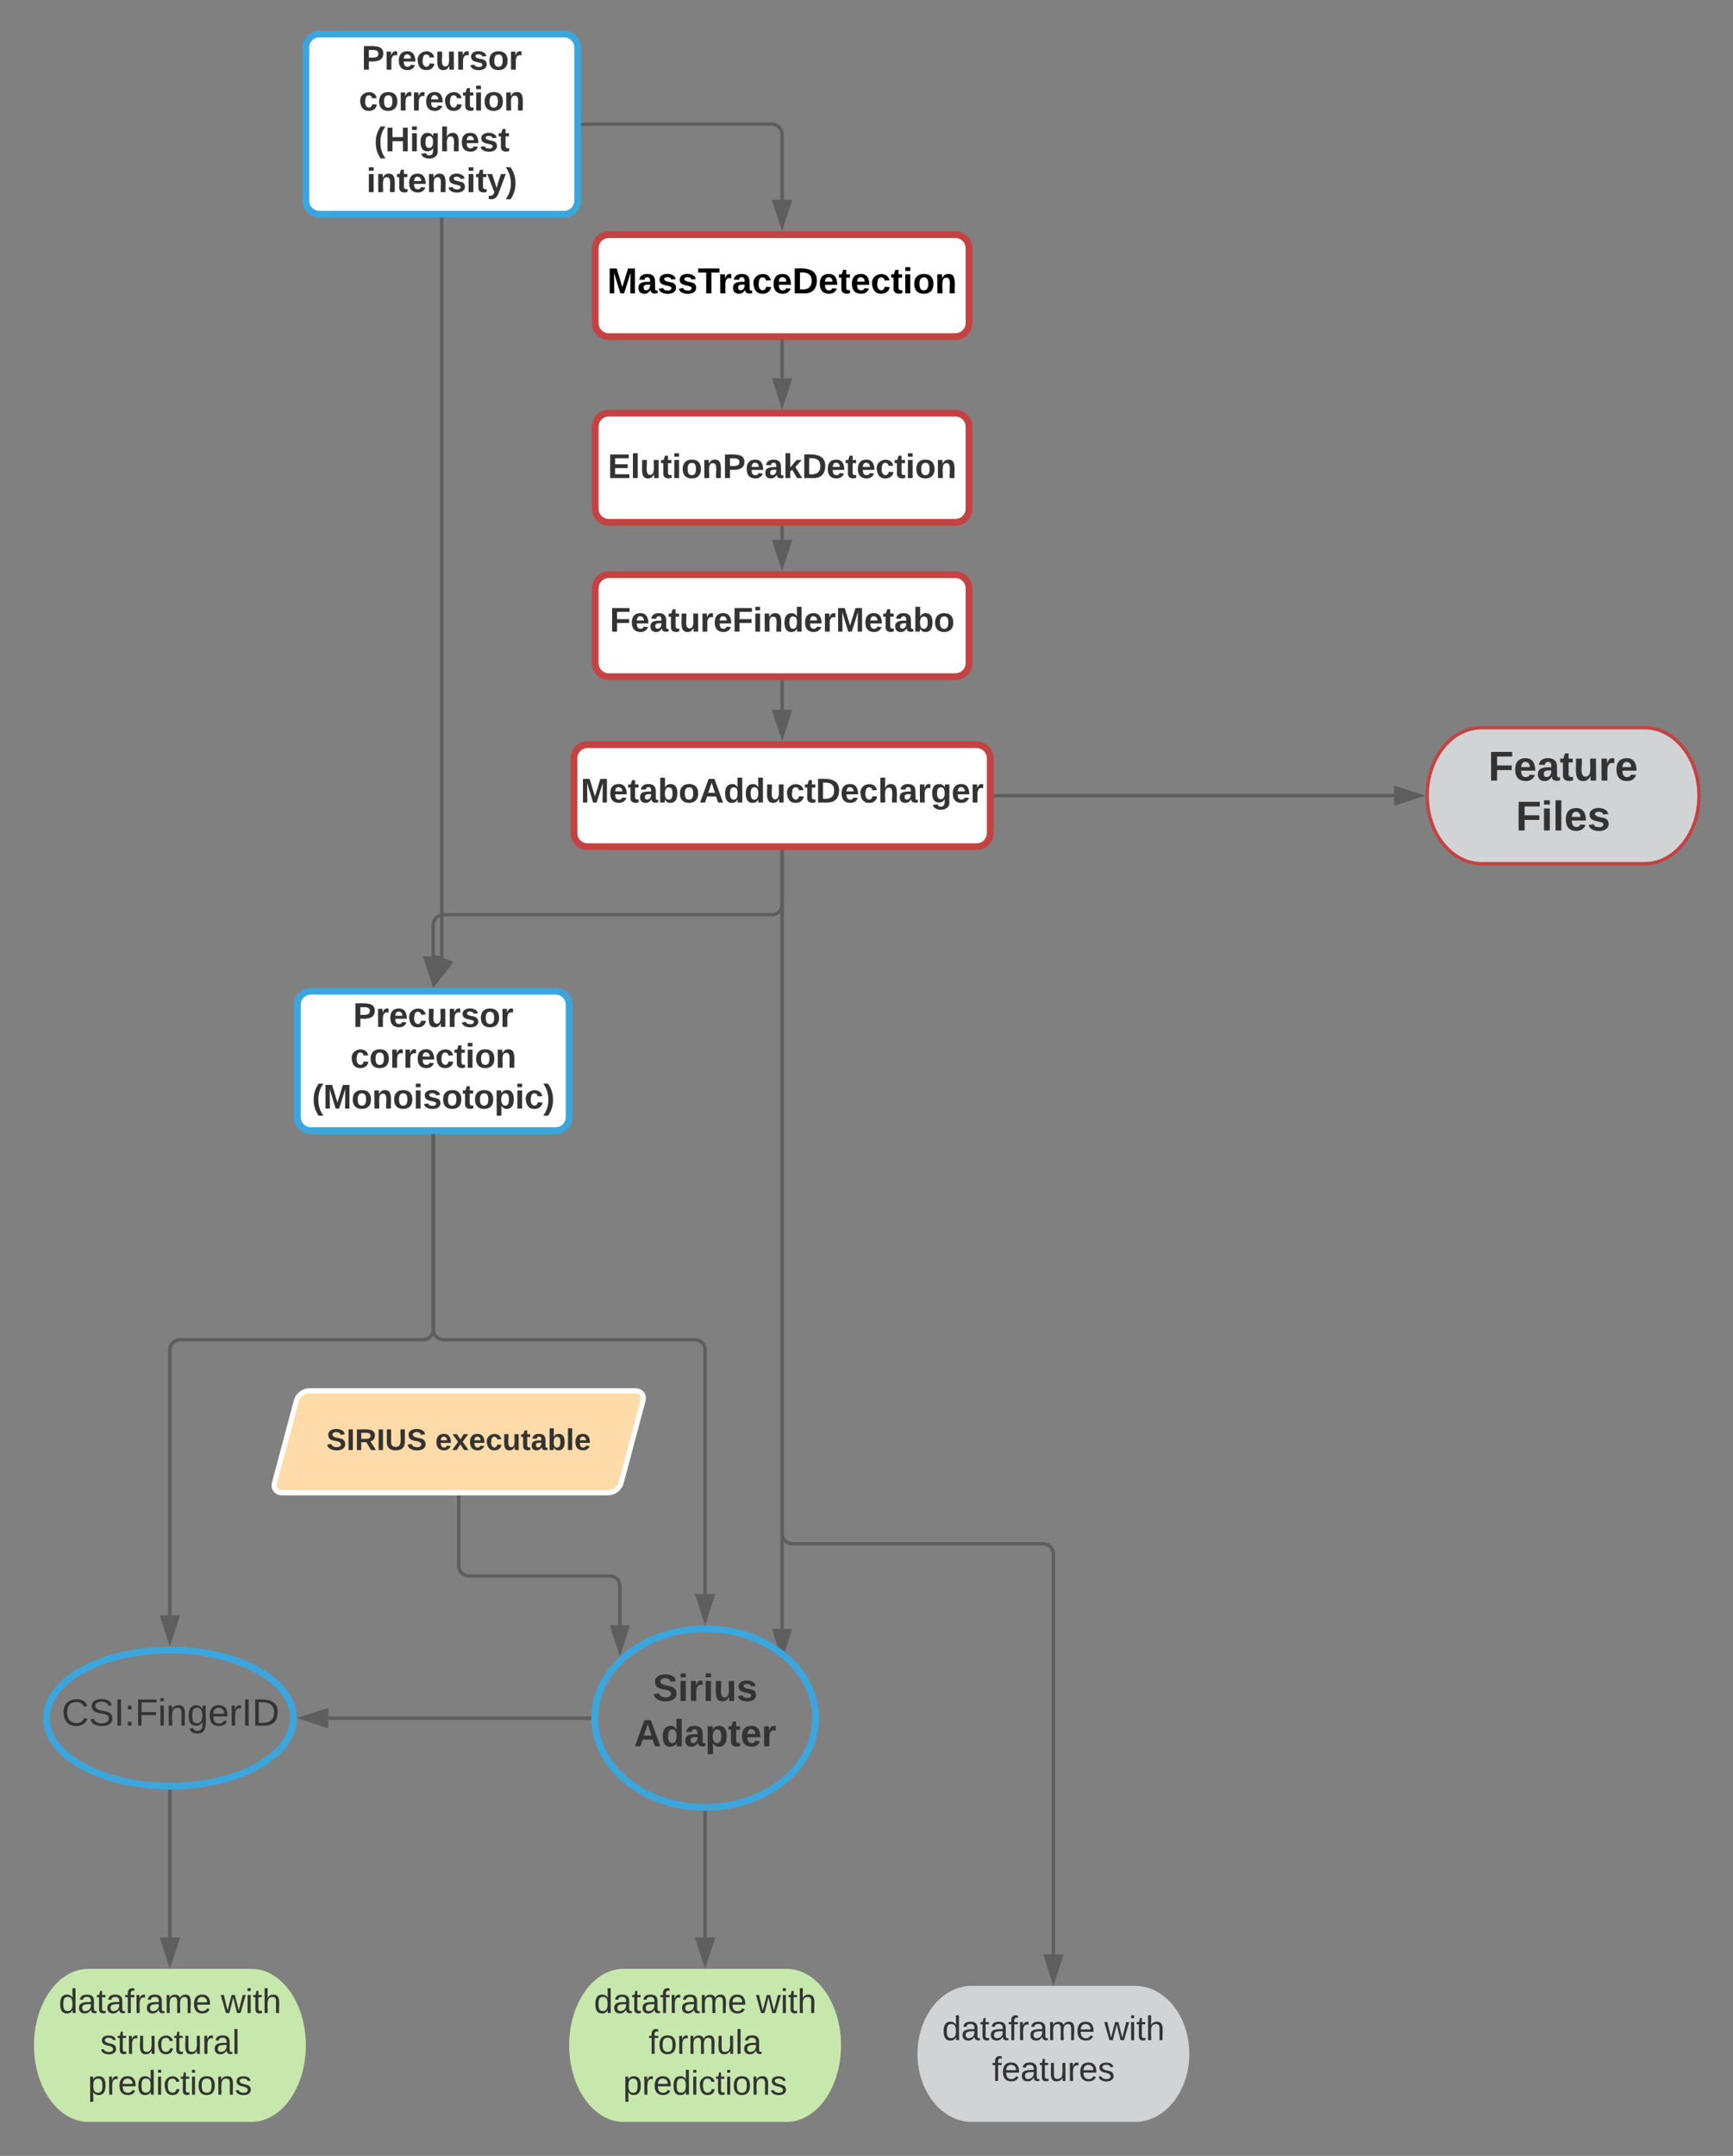 <svg xmlns="http://www.w3.org/2000/svg" xmlns:xlink="http://www.w3.org/1999/xlink" xmlns:lucid="lucid" width="1020" height="1268"><rect width="100%" height="100%" fill="#808080" stroke="none"/><g transform="translate(-660 1188)" lucid:page-tab-id="0_0"><path d="M1010.33-1042c0-4.42 3.58-8 8-8h204c4.4 0 8 3.58 8 8v44c0 4.42-3.6 8-8 8h-204c-4.42 0-8-3.58-8-8z" stroke="#c54242" stroke-width="4" fill="#fff"/><use xlink:href="#a" transform="matrix(1,0,0,1,1015.325,-1045) translate(2.096 29.567)"/><path d="M1007-177.5H853.2" stroke="#5e5e5e" stroke-width="2" fill="none"/><path d="M1008-177.52l.02 1.02h-1.05v-2h1.07z" stroke="#5e5e5e" stroke-width=".05" fill="#5e5e5e"/><path d="M837.92-177.5l14.27-4.64v9.28z" stroke="#5e5e5e" stroke-width="2" fill="#5e5e5e"/><path d="M1123-30c17.67 0 32 20.15 32 45s-14.33 45-32 45h-96c-17.67 0-32-20.15-32-45s14.33-45 32-45z" stroke="#000" stroke-opacity="0" stroke-width="2" fill="#c7e8ac"/><use xlink:href="#b" transform="matrix(1,0,0,1,1000,-25) translate(9.561 21)"/><use xlink:href="#c" transform="matrix(1,0,0,1,1000,-25) translate(105.005 21)"/><use xlink:href="#d" transform="matrix(1,0,0,1,1000,-25) translate(41.75 45)"/><use xlink:href="#e" transform="matrix(1,0,0,1,1000,-25) translate(26.755 69)"/><path d="M1328-20c17.67 0 32 17.9 32 40s-14.33 40-32 40h-96c-17.67 0-32-17.9-32-40s14.33-40 32-40z" stroke="#000" stroke-opacity="0" stroke-width="2" fill="#d2d3d5"/><use xlink:href="#b" transform="matrix(1,0,0,1,1205,-15) translate(9.561 26.938)"/><use xlink:href="#c" transform="matrix(1,0,0,1,1205,-15) translate(105.005 26.938)"/><use xlink:href="#f" transform="matrix(1,0,0,1,1205,-15) translate(38.922 50.938)"/><path d="M1075-122v73.5" stroke="#5e5e5e" stroke-width="2" fill="none"/><path d="M1074.98-123l1.02-.02v1.05h-2v-1.07z" stroke="#5e5e5e" stroke-width=".05" fill="#5e5e5e"/><path d="M1075-33.24l-4.64-14.26h9.28z" stroke="#5e5e5e" stroke-width="2" fill="#5e5e5e"/><path d="M930-307.5v40.43c0 3.32 2.7 6 6 6h82.87c3.3 0 6 2.7 6 6v22.94" stroke="#5e5e5e" stroke-width="2" fill="none"/><path d="M931-307.47h-2v-1.03h2z" stroke="#5e5e5e" stroke-width=".05" fill="#5e5e5e"/><path d="M1024.87-216.87l-4.64-14.26h9.27z" stroke="#5e5e5e" stroke-width="2" fill="#5e5e5e"/><path d="M808-30c17.67 0 32 20.15 32 45s-14.33 45-32 45h-96c-17.67 0-32-20.15-32-45s14.33-45 32-45z" stroke="#000" stroke-opacity="0" stroke-width="2" fill="#c7e8ac"/><use xlink:href="#b" transform="matrix(1,0,0,1,685,-25) translate(9.561 21)"/><use xlink:href="#c" transform="matrix(1,0,0,1,685,-25) translate(105.005 21)"/><use xlink:href="#g" transform="matrix(1,0,0,1,685,-25) translate(33.972 45)"/><use xlink:href="#e" transform="matrix(1,0,0,1,685,-25) translate(26.755 69)"/><path d="M760-134.5v86" stroke="#5e5e5e" stroke-width="2" fill="none"/><path d="M760-135.5l1-.03v1.06h-2v-1.06z" stroke="#5e5e5e" stroke-width=".05" fill="#5e5e5e"/><path d="M760-33.24l-4.64-14.26h9.28z" stroke="#5e5e5e" stroke-width="2" fill="#5e5e5e"/><path d="M834.45-364.2c.86-3.2 4.24-5.8 7.55-5.8h192c3.3 0 5.3 2.6 4.45 5.8l-12.9 48.4c-.86 3.2-4.24 5.8-7.55 5.8H826c-3.3 0-5.3-2.6-4.45-5.8z" stroke="#fff" stroke-width="3" fill="#ffdba9"/><use xlink:href="#h" transform="matrix(1,0,0,1,825,-365) translate(27.104 29.847)"/><use xlink:href="#i" transform="matrix(1,0,0,1,825,-365) translate(91.203 29.847)"/><path d="M1120.33-687v401c0 3.3 2.68 6 6 6H1274c3.3 0 6 2.7 6 6v235.5" stroke="#5e5e5e" stroke-width="2" fill="none"/><path d="M1121.33-686.97h-2V-688h2z" stroke="#5e5e5e" stroke-width=".05" fill="#5e5e5e"/><path d="M1280-23.24l-4.64-14.26h9.28z" stroke="#5e5e5e" stroke-width="2" fill="#5e5e5e"/><path d="M1120.33-987v21.5" stroke="#5e5e5e" stroke-width="2" fill="none"/><path d="M1121.33-986.97h-2V-988h2z" stroke="#5e5e5e" stroke-width=".05" fill="#5e5e5e"/><path d="M1120.33-950.24l-4.64-14.26h9.26z" stroke="#5e5e5e" stroke-width="2" fill="#5e5e5e"/><path d="M1120.33-877.8v7.3" stroke="#5e5e5e" stroke-width="2" fill="none"/><path d="M1121.33-877.76h-2v-1.03h2z" stroke="#5e5e5e" stroke-width=".05" fill="#5e5e5e"/><path d="M1120.33-855.24l-4.64-14.26h9.26z" stroke="#5e5e5e" stroke-width="2" fill="#5e5e5e"/><path d="M840-1160c0-4.42 3.58-8 8-8h144c4.42 0 8 3.58 8 8v90c0 4.42-3.58 8-8 8H848c-4.42 0-8-3.58-8-8z" stroke="#3aa6dd" stroke-width="4" fill="#fff"/><use xlink:href="#j" transform="matrix(1,0,0,1,845,-1163) translate(27.833 16)"/><use xlink:href="#k" transform="matrix(1,0,0,1,845,-1163) translate(26.222 40)"/><use xlink:href="#l" transform="matrix(1,0,0,1,845,-1163) translate(35.139 64)"/><use xlink:href="#m" transform="matrix(1,0,0,1,845,-1163) translate(30.694 88)"/><path d="M1010.33-937c0-4.42 3.58-8 8-8h204c4.4 0 8 3.58 8 8v48.2c0 4.43-3.6 8-8 8h-204c-4.42 0-8-3.57-8-8z" stroke="#c54242" stroke-width="4" fill="#fff"/><use xlink:href="#n" transform="matrix(1,0,0,1,1015.325,-940) translate(2.472 33.187)"/><path d="M1010.33-842c0-4.42 3.58-8 8-8h204c4.4 0 8 3.58 8 8v44c0 4.42-3.6 8-8 8h-204c-4.42 0-8-3.58-8-8z" stroke="#c54242" stroke-width="4" fill="#fff"/><use xlink:href="#o" transform="matrix(1,0,0,1,1015.325,-845) translate(3.611 28.5)"/><path d="M1003-1115h111.33c3.3 0 6 2.7 6 6v38.5" stroke="#5e5e5e" stroke-width="2" fill="none"/><path d="M1003.03-1114H1002v-2h1.03z" stroke="#5e5e5e" stroke-width=".05" fill="#5e5e5e"/><path d="M1120.33-1055.24l-4.64-14.26h9.26z" stroke="#5e5e5e" stroke-width="2" fill="#5e5e5e"/><path d="M1120.33-787v16.5" stroke="#5e5e5e" stroke-width="2" fill="none"/><path d="M1121.33-786.97h-2V-788h2z" stroke="#5e5e5e" stroke-width=".05" fill="#5e5e5e"/><path d="M1120.33-755.24l-4.64-14.26h9.26z" stroke="#5e5e5e" stroke-width="2" fill="#5e5e5e"/><path d="M1120.33-687v457" stroke="#5e5e5e" stroke-width="2" fill="none"/><path d="M1121.33-686.97h-2V-688h2z" stroke="#5e5e5e" stroke-width=".05" fill="#5e5e5e"/><path d="M1120.33-214.74L1115.7-229h9.26z" stroke="#5e5e5e" stroke-width="2" fill="#5e5e5e"/><path d="M835-597c0-4.42 3.58-8 8-8h144c4.42 0 8 3.58 8 8v66c0 4.42-3.58 8-8 8H843c-4.42 0-8-3.58-8-8z" stroke="#3aa6dd" stroke-width="4" fill="#fff"/><use xlink:href="#j" transform="matrix(1,0,0,1,840,-600) translate(27.833 16)"/><use xlink:href="#k" transform="matrix(1,0,0,1,840,-600) translate(26.222 40)"/><use xlink:href="#p" transform="matrix(1,0,0,1,840,-600) translate(3.611 64)"/><path d="M832.7-177.5c0 22.1-32.56 40-72.7 40s-72.7-17.9-72.7-40 32.56-40 72.7-40 72.7 17.9 72.7 40z" stroke="#3aa6dd" stroke-width="4" fill-opacity="0"/><use xlink:href="#q" transform="matrix(1,0,0,1,699.312,-205.5) translate(-3.043 32.444)"/><path d="M1140-177.5c0 29-29.1 52.5-65 52.5s-65-23.5-65-52.5 29.1-52.5 65-52.5 65 23.5 65 52.5z" stroke="#3aa6dd" stroke-width="4" fill-opacity="0"/><use xlink:href="#r" transform="matrix(1,0,0,1,1022,-218) translate(22.167 30.434)"/><use xlink:href="#s" transform="matrix(1,0,0,1,1022,-218) translate(11.148 57.101)"/><path d="M915-520v114c0 3.3 2.7 6 6 6h148c3.3 0 6 2.7 6 6v143.5" stroke="#5e5e5e" stroke-width="2" fill="none"/><path d="M916-519.97h-2V-521h2z" stroke="#5e5e5e" stroke-width=".05" fill="#5e5e5e"/><path d="M1075-235.24l-4.64-14.26h9.28z" stroke="#5e5e5e" stroke-width="2" fill="#5e5e5e"/><path d="M915-520v114c0 3.3-2.7 6-6 6H766c-3.3 0-6 2.7-6 6v156" stroke="#5e5e5e" stroke-width="2" fill="none"/><path d="M916-519.97h-2V-521h2z" stroke="#5e5e5e" stroke-width=".05" fill="#5e5e5e"/><path d="M760-222.74L755.36-237h9.28z" stroke="#5e5e5e" stroke-width="2" fill="#5e5e5e"/><path d="M1120.33-687v31c0 3.3-2.7 6-6 6H921c-3.3 0-6 2.7-6 6v18.5" stroke="#5e5e5e" stroke-width="2" fill="none"/><path d="M1121.33-686.97h-2V-688h2z" stroke="#5e5e5e" stroke-width=".05" fill="#5e5e5e"/><path d="M915-610.24l-4.64-14.26h9.28z" stroke="#5e5e5e" stroke-width="2" fill="#5e5e5e"/><path d="M920-1059v438.5" stroke="#5e5e5e" stroke-width="2" fill="none"/><path d="M921-1058.97h-2v-1.03h2z" stroke="#5e5e5e" stroke-width=".05" fill="#5e5e5e"/><path d="M916.12-610.03l.6-15 8.7 3.23z" stroke="#5e5e5e" stroke-width="2" fill="#5e5e5e"/><path d="M997.83-742c0-4.42 3.58-8 8-8h229c4.4 0 8 3.58 8 8v44c0 4.42-3.6 8-8 8h-229c-4.42 0-8-3.58-8-8z" stroke="#c54242" stroke-width="4" fill="#fff"/><g><use xlink:href="#t" transform="matrix(1,0,0,1,1002.825,-745) translate(-1.056 29)"/></g><path d="M1628-760c17.67 0 32 17.9 32 40s-14.33 40-32 40h-96c-17.67 0-32-17.9-32-40s14.33-40 32-40z" stroke="#c54242" stroke-width="2" fill="#d2d3d5"/><g><use xlink:href="#u" transform="matrix(1,0,0,1,1505,-755) translate(30.971 26.118)"/><use xlink:href="#v" transform="matrix(1,0,0,1,1505,-755) translate(47.199 55.451)"/></g><path d="M1245.83-720h234.67" stroke="#5e5e5e" stroke-width="2" fill="none"/><path d="M1245.85-719h-1.02v-2h1.02z" stroke="#5e5e5e" stroke-width=".05" fill="#5e5e5e"/><path d="M1495.76-720l-14.26 4.64v-9.28z" stroke="#5e5e5e" stroke-width="2" fill="#5e5e5e"/><defs><path d="M230 0l2-204L168 0h-37L68-204 70 0H24v-248h70l56 185 57-185h69V0h-46" id="w"/><path d="M133-34C117-15 103 5 69 4 32 3 11-16 11-54c-1-60 55-63 116-61 1-26-3-47-28-47-18 1-26 9-28 27l-52-2c7-38 36-58 82-57s74 22 75 68l1 82c-1 14 12 18 25 15v27c-30 8-71 5-69-32zm-48 3c29 0 43-24 42-57-32 0-66-3-65 30 0 17 8 27 23 27" id="x"/><path d="M137-138c1-29-70-34-71-4 15 46 118 7 119 86 1 83-164 76-172 9l43-7c4 19 20 25 44 25 33 8 57-30 24-41C81-84 22-81 20-136c-2-80 154-74 161-7" id="y"/><path d="M136-208V0H84v-208H4v-40h212v40h-80" id="z"/><path d="M135-150c-39-12-60 13-60 57V0H25l-1-190h47c2 13-1 29 3 40 6-28 27-53 61-41v41" id="A"/><path d="M190-63c-7 42-38 67-86 67-59 0-84-38-90-98-12-110 154-137 174-36l-49 2c-2-19-15-32-35-32-30 0-35 28-38 64-6 74 65 87 74 30" id="B"/><path d="M185-48c-13 30-37 53-82 52C43 2 14-33 14-96s30-98 90-98c62 0 83 45 84 108H66c0 31 8 55 39 56 18 0 30-7 34-22zm-45-69c5-46-57-63-70-21-2 6-4 13-4 21h74" id="C"/><path d="M24-248c120-7 223 5 221 122C244-46 201 0 124 0H24v-248zM76-40c74 7 117-18 117-86 0-67-45-88-117-82v168" id="D"/><path d="M115-3C79 11 28 4 28-45v-112H4v-33h27l15-45h31v45h36v33H77v99c-1 23 16 31 38 25v30" id="E"/><path d="M25-224v-37h50v37H25zM25 0v-190h50V0H25" id="F"/><path d="M110-194c64 0 96 36 96 99 0 64-35 99-97 99-61 0-95-36-95-99 0-62 34-99 96-99zm-1 164c35 0 45-28 45-65 0-40-10-65-43-65-34 0-45 26-45 65 0 36 10 65 43 65" id="G"/><path d="M135-194c87-1 58 113 63 194h-50c-7-57 23-157-34-157-59 0-34 97-39 157H25l-1-190h47c2 12-1 28 3 38 12-26 28-41 61-42" id="H"/><g id="a"><use transform="matrix(0.059,0,0,0.059,0,0)" xlink:href="#w"/><use transform="matrix(0.059,0,0,0.059,17.719,0)" xlink:href="#x"/><use transform="matrix(0.059,0,0,0.059,29.57,0)" xlink:href="#y"/><use transform="matrix(0.059,0,0,0.059,41.422,0)" xlink:href="#y"/><use transform="matrix(0.059,0,0,0.059,53.274,0)" xlink:href="#z"/><use transform="matrix(0.059,0,0,0.059,65.067,0)" xlink:href="#A"/><use transform="matrix(0.059,0,0,0.059,73.363,0)" xlink:href="#x"/><use transform="matrix(0.059,0,0,0.059,85.215,0)" xlink:href="#B"/><use transform="matrix(0.059,0,0,0.059,97.067,0)" xlink:href="#C"/><use transform="matrix(0.059,0,0,0.059,108.919,0)" xlink:href="#D"/><use transform="matrix(0.059,0,0,0.059,124.267,0)" xlink:href="#C"/><use transform="matrix(0.059,0,0,0.059,136.119,0)" xlink:href="#E"/><use transform="matrix(0.059,0,0,0.059,143.17,0)" xlink:href="#C"/><use transform="matrix(0.059,0,0,0.059,155.022,0)" xlink:href="#B"/><use transform="matrix(0.059,0,0,0.059,166.874,0)" xlink:href="#E"/><use transform="matrix(0.059,0,0,0.059,173.926,0)" xlink:href="#F"/><use transform="matrix(0.059,0,0,0.059,179.852,0)" xlink:href="#G"/><use transform="matrix(0.059,0,0,0.059,192.83,0)" xlink:href="#H"/></g><path fill="#333" d="M85-194c31 0 48 13 60 33l-1-100h32l1 261h-30c-2-10 0-23-3-31C134-8 116 4 85 4 32 4 16-35 15-94c0-66 23-100 70-100zm9 24c-40 0-46 34-46 75 0 40 6 74 45 74 42 0 51-32 51-76 0-42-9-74-50-73" id="I"/><path fill="#333" d="M141-36C126-15 110 5 73 4 37 3 15-17 15-53c-1-64 63-63 125-63 3-35-9-54-41-54-24 1-41 7-42 31l-33-3c5-37 33-52 76-52 45 0 72 20 72 64v82c-1 20 7 32 28 27v20c-31 9-61-2-59-35zM48-53c0 20 12 33 32 33 41-3 63-29 60-74-43 2-92-5-92 41" id="J"/><path fill="#333" d="M59-47c-2 24 18 29 38 22v24C64 9 27 4 27-40v-127H5v-23h24l9-43h21v43h35v23H59v120" id="K"/><path fill="#333" d="M101-234c-31-9-42 10-38 44h38v23H63V0H32v-167H5v-23h27c-7-52 17-82 69-68v24" id="L"/><path fill="#333" d="M114-163C36-179 61-72 57 0H25l-1-190h30c1 12-1 29 2 39 6-27 23-49 58-41v29" id="M"/><path fill="#333" d="M210-169c-67 3-38 105-44 169h-31v-121c0-29-5-50-35-48C34-165 62-65 56 0H25l-1-190h30c1 10-1 24 2 32 10-44 99-50 107 0 11-21 27-35 58-36 85-2 47 119 55 194h-31v-121c0-29-5-49-35-48" id="N"/><path fill="#333" d="M100-194c63 0 86 42 84 106H49c0 40 14 67 53 68 26 1 43-12 49-29l28 8c-11 28-37 45-77 45C44 4 14-33 15-96c1-61 26-98 85-98zm52 81c6-60-76-77-97-28-3 7-6 17-6 28h103" id="O"/><g id="b"><use transform="matrix(0.056,0,0,0.056,0,0)" xlink:href="#I"/><use transform="matrix(0.056,0,0,0.056,11.111,0)" xlink:href="#J"/><use transform="matrix(0.056,0,0,0.056,22.222,0)" xlink:href="#K"/><use transform="matrix(0.056,0,0,0.056,27.778,0)" xlink:href="#J"/><use transform="matrix(0.056,0,0,0.056,38.889,0)" xlink:href="#L"/><use transform="matrix(0.056,0,0,0.056,44.444,0)" xlink:href="#M"/><use transform="matrix(0.056,0,0,0.056,51.056,0)" xlink:href="#J"/><use transform="matrix(0.056,0,0,0.056,62.167,0)" xlink:href="#N"/><use transform="matrix(0.056,0,0,0.056,78.778,0)" xlink:href="#O"/></g><path fill="#333" d="M206 0h-36l-40-164L89 0H53L-1-190h32L70-26l43-164h34l41 164 42-164h31" id="P"/><path fill="#333" d="M24-231v-30h32v30H24zM24 0v-190h32V0H24" id="Q"/><path fill="#333" d="M106-169C34-169 62-67 57 0H25v-261h32l-1 103c12-21 28-36 61-36 89 0 53 116 60 194h-32v-121c2-32-8-49-39-48" id="R"/><g id="c"><use transform="matrix(0.056,0,0,0.056,0,0)" xlink:href="#P"/><use transform="matrix(0.056,0,0,0.056,14.389,0)" xlink:href="#Q"/><use transform="matrix(0.056,0,0,0.056,18.778,0)" xlink:href="#K"/><use transform="matrix(0.056,0,0,0.056,24.333,0)" xlink:href="#R"/></g><path fill="#333" d="M100-194c62-1 85 37 85 99 1 63-27 99-86 99S16-35 15-95c0-66 28-99 85-99zM99-20c44 1 53-31 53-75 0-43-8-75-51-75s-53 32-53 75 10 74 51 75" id="S"/><path fill="#333" d="M84 4C-5 8 30-112 23-190h32v120c0 31 7 50 39 49 72-2 45-101 50-169h31l1 190h-30c-1-10 1-25-2-33-11 22-28 36-60 37" id="T"/><path fill="#333" d="M24 0v-261h32V0H24" id="U"/><g id="d"><use transform="matrix(0.056,0,0,0.056,0,0)" xlink:href="#L"/><use transform="matrix(0.056,0,0,0.056,5.556,0)" xlink:href="#S"/><use transform="matrix(0.056,0,0,0.056,16.667,0)" xlink:href="#M"/><use transform="matrix(0.056,0,0,0.056,23.278,0)" xlink:href="#N"/><use transform="matrix(0.056,0,0,0.056,39.889,0)" xlink:href="#T"/><use transform="matrix(0.056,0,0,0.056,51,0)" xlink:href="#U"/><use transform="matrix(0.056,0,0,0.056,55.389,0)" xlink:href="#J"/></g><path fill="#333" d="M115-194c55 1 70 41 70 98S169 2 115 4C84 4 66-9 55-30l1 105H24l-1-265h31l2 30c10-21 28-34 59-34zm-8 174c40 0 45-34 45-75s-6-73-45-74c-42 0-51 32-51 76 0 43 10 73 51 73" id="V"/><path fill="#333" d="M96-169c-40 0-48 33-48 73s9 75 48 75c24 0 41-14 43-38l32 2c-6 37-31 61-74 61-59 0-76-41-82-99-10-93 101-131 147-64 4 7 5 14 7 22l-32 3c-4-21-16-35-41-35" id="W"/><path fill="#333" d="M117-194c89-4 53 116 60 194h-32v-121c0-31-8-49-39-48C34-167 62-67 57 0H25l-1-190h30c1 10-1 24 2 32 11-22 29-35 61-36" id="X"/><path fill="#333" d="M135-143c-3-34-86-38-87 0 15 53 115 12 119 90S17 21 10-45l28-5c4 36 97 45 98 0-10-56-113-15-118-90-4-57 82-63 122-42 12 7 21 19 24 35" id="Y"/><g id="e"><use transform="matrix(0.056,0,0,0.056,0,0)" xlink:href="#V"/><use transform="matrix(0.056,0,0,0.056,11.111,0)" xlink:href="#M"/><use transform="matrix(0.056,0,0,0.056,17.722,0)" xlink:href="#O"/><use transform="matrix(0.056,0,0,0.056,28.833,0)" xlink:href="#I"/><use transform="matrix(0.056,0,0,0.056,39.944,0)" xlink:href="#Q"/><use transform="matrix(0.056,0,0,0.056,44.333,0)" xlink:href="#W"/><use transform="matrix(0.056,0,0,0.056,54.333,0)" xlink:href="#K"/><use transform="matrix(0.056,0,0,0.056,59.889,0)" xlink:href="#Q"/><use transform="matrix(0.056,0,0,0.056,64.278,0)" xlink:href="#S"/><use transform="matrix(0.056,0,0,0.056,75.389,0)" xlink:href="#X"/><use transform="matrix(0.056,0,0,0.056,86.5,0)" xlink:href="#Y"/></g><g id="f"><use transform="matrix(0.056,0,0,0.056,0,0)" xlink:href="#L"/><use transform="matrix(0.056,0,0,0.056,5.556,0)" xlink:href="#O"/><use transform="matrix(0.056,0,0,0.056,16.667,0)" xlink:href="#J"/><use transform="matrix(0.056,0,0,0.056,27.778,0)" xlink:href="#K"/><use transform="matrix(0.056,0,0,0.056,33.333,0)" xlink:href="#T"/><use transform="matrix(0.056,0,0,0.056,44.444,0)" xlink:href="#M"/><use transform="matrix(0.056,0,0,0.056,51.056,0)" xlink:href="#O"/><use transform="matrix(0.056,0,0,0.056,62.167,0)" xlink:href="#Y"/></g><g id="g"><use transform="matrix(0.056,0,0,0.056,0,0)" xlink:href="#Y"/><use transform="matrix(0.056,0,0,0.056,10,0)" xlink:href="#K"/><use transform="matrix(0.056,0,0,0.056,15.556,0)" xlink:href="#M"/><use transform="matrix(0.056,0,0,0.056,22.167,0)" xlink:href="#T"/><use transform="matrix(0.056,0,0,0.056,33.278,0)" xlink:href="#W"/><use transform="matrix(0.056,0,0,0.056,43.278,0)" xlink:href="#K"/><use transform="matrix(0.056,0,0,0.056,48.833,0)" xlink:href="#T"/><use transform="matrix(0.056,0,0,0.056,59.944,0)" xlink:href="#M"/><use transform="matrix(0.056,0,0,0.056,66.556,0)" xlink:href="#J"/><use transform="matrix(0.056,0,0,0.056,77.667,0)" xlink:href="#U"/></g><path fill="#333" d="M169-182c-1-43-94-46-97-3 18 66 151 10 154 114 3 95-165 93-204 36-6-8-10-19-12-30l50-8c3 46 112 56 116 5-17-69-150-10-154-114-4-87 153-88 188-35 5 8 8 18 10 28" id="Z"/><path fill="#333" d="M24 0v-248h52V0H24" id="aa"/><path fill="#333" d="M240-174c0 40-23 61-54 70L253 0h-59l-57-94H76V0H24v-248c93 4 217-23 216 74zM76-134c48-2 112 12 112-38 0-48-66-32-112-35v73" id="ab"/><path fill="#333" d="M238-95c0 69-44 99-111 99C63 4 22-25 22-93v-155h51v151c-1 38 19 59 55 60 90 1 49-130 58-211h52v153" id="ac"/><g id="h"><use transform="matrix(0.049,0,0,0.049,0,0)" xlink:href="#Z"/><use transform="matrix(0.049,0,0,0.049,11.852,0)" xlink:href="#aa"/><use transform="matrix(0.049,0,0,0.049,16.79,0)" xlink:href="#ab"/><use transform="matrix(0.049,0,0,0.049,29.58,0)" xlink:href="#aa"/><use transform="matrix(0.049,0,0,0.049,34.519,0)" xlink:href="#ac"/><use transform="matrix(0.049,0,0,0.049,47.309,0)" xlink:href="#Z"/></g><path fill="#333" d="M185-48c-13 30-37 53-82 52C43 2 14-33 14-96s30-98 90-98c62 0 83 45 84 108H66c0 31 8 55 39 56 18 0 30-7 34-22zm-45-69c5-46-57-63-70-21-2 6-4 13-4 21h74" id="ad"/><path fill="#333" d="M144 0l-44-69L55 0H2l70-98-66-92h53l41 62 40-62h54l-67 91 71 99h-54" id="ae"/><path fill="#333" d="M190-63c-7 42-38 67-86 67-59 0-84-38-90-98-12-110 154-137 174-36l-49 2c-2-19-15-32-35-32-30 0-35 28-38 64-6 74 65 87 74 30" id="af"/><path fill="#333" d="M85 4C-2 5 27-109 22-190h50c7 57-23 150 33 157 60-5 35-97 40-157h50l1 190h-47c-2-12 1-28-3-38-12 25-28 42-61 42" id="ag"/><path fill="#333" d="M115-3C79 11 28 4 28-45v-112H4v-33h27l15-45h31v45h36v33H77v99c-1 23 16 31 38 25v30" id="ah"/><path fill="#333" d="M133-34C117-15 103 5 69 4 32 3 11-16 11-54c-1-60 55-63 116-61 1-26-3-47-28-47-18 1-26 9-28 27l-52-2c7-38 36-58 82-57s74 22 75 68l1 82c-1 14 12 18 25 15v27c-30 8-71 5-69-32zm-48 3c29 0 43-24 42-57-32 0-66-3-65 30 0 17 8 27 23 27" id="ai"/><path fill="#333" d="M135-194c52 0 70 43 70 98 0 56-19 99-73 100-30 1-46-15-58-35L72 0H24l1-261h50v104c11-23 29-37 60-37zM114-30c31 0 40-27 40-66 0-37-7-63-39-63s-41 28-41 65c0 36 8 64 40 64" id="aj"/><path fill="#333" d="M25 0v-261h50V0H25" id="ak"/><g id="i"><use transform="matrix(0.049,0,0,0.049,0,0)" xlink:href="#ad"/><use transform="matrix(0.049,0,0,0.049,9.877,0)" xlink:href="#ae"/><use transform="matrix(0.049,0,0,0.049,19.753,0)" xlink:href="#ad"/><use transform="matrix(0.049,0,0,0.049,29.63,0)" xlink:href="#af"/><use transform="matrix(0.049,0,0,0.049,39.506,0)" xlink:href="#ag"/><use transform="matrix(0.049,0,0,0.049,50.321,0)" xlink:href="#ah"/><use transform="matrix(0.049,0,0,0.049,56.198,0)" xlink:href="#ai"/><use transform="matrix(0.049,0,0,0.049,66.074,0)" xlink:href="#aj"/><use transform="matrix(0.049,0,0,0.049,76.889,0)" xlink:href="#ak"/><use transform="matrix(0.049,0,0,0.049,81.827,0)" xlink:href="#ad"/></g><path fill="#333" d="M24-248c93 1 206-16 204 79-1 75-69 88-152 82V0H24v-248zm52 121c47 0 100 7 100-41 0-47-54-39-100-39v80" id="al"/><path fill="#333" d="M135-150c-39-12-60 13-60 57V0H25l-1-190h47c2 13-1 29 3 40 6-28 27-53 61-41v41" id="am"/><path fill="#333" d="M137-138c1-29-70-34-71-4 15 46 118 7 119 86 1 83-164 76-172 9l43-7c4 19 20 25 44 25 33 8 57-30 24-41C81-84 22-81 20-136c-2-80 154-74 161-7" id="an"/><path fill="#333" d="M110-194c64 0 96 36 96 99 0 64-35 99-97 99-61 0-95-36-95-99 0-62 34-99 96-99zm-1 164c35 0 45-28 45-65 0-40-10-65-43-65-34 0-45 26-45 65 0 36 10 65 43 65" id="ao"/><g id="j"><use transform="matrix(0.056,0,0,0.056,0,0)" xlink:href="#al"/><use transform="matrix(0.056,0,0,0.056,13.333,0)" xlink:href="#am"/><use transform="matrix(0.056,0,0,0.056,21.111,0)" xlink:href="#ad"/><use transform="matrix(0.056,0,0,0.056,32.222,0)" xlink:href="#af"/><use transform="matrix(0.056,0,0,0.056,43.333,0)" xlink:href="#ag"/><use transform="matrix(0.056,0,0,0.056,55.5,0)" xlink:href="#am"/><use transform="matrix(0.056,0,0,0.056,63.278,0)" xlink:href="#an"/><use transform="matrix(0.056,0,0,0.056,74.389,0)" xlink:href="#ao"/><use transform="matrix(0.056,0,0,0.056,86.556,0)" xlink:href="#am"/></g><path fill="#333" d="M25-224v-37h50v37H25zM25 0v-190h50V0H25" id="ap"/><path fill="#333" d="M135-194c87-1 58 113 63 194h-50c-7-57 23-157-34-157-59 0-34 97-39 157H25l-1-190h47c2 12-1 28 3 38 12-26 28-41 61-42" id="aq"/><g id="k"><use transform="matrix(0.056,0,0,0.056,0,0)" xlink:href="#af"/><use transform="matrix(0.056,0,0,0.056,11.111,0)" xlink:href="#ao"/><use transform="matrix(0.056,0,0,0.056,23.278,0)" xlink:href="#am"/><use transform="matrix(0.056,0,0,0.056,31.056,0)" xlink:href="#am"/><use transform="matrix(0.056,0,0,0.056,38.833,0)" xlink:href="#ad"/><use transform="matrix(0.056,0,0,0.056,49.944,0)" xlink:href="#af"/><use transform="matrix(0.056,0,0,0.056,61.056,0)" xlink:href="#ah"/><use transform="matrix(0.056,0,0,0.056,67.667,0)" xlink:href="#ap"/><use transform="matrix(0.056,0,0,0.056,73.222,0)" xlink:href="#ao"/><use transform="matrix(0.056,0,0,0.056,85.389,0)" xlink:href="#aq"/></g><path fill="#333" d="M67-93c0 74 22 123 53 168H70C40 30 18-18 18-93s22-123 52-168h50c-32 44-53 94-53 168" id="ar"/><path fill="#333" d="M186 0v-106H76V0H24v-248h52v99h110v-99h50V0h-50" id="as"/><path fill="#333" d="M195-6C206 82 75 100 31 46c-4-6-6-13-8-21l49-6c3 16 16 24 34 25 40 0 42-37 40-79-11 22-30 35-61 35-53 0-70-43-70-97 0-56 18-96 73-97 30 0 46 14 59 34l2-30h47zm-90-29c32 0 41-27 41-63 0-35-9-62-40-62-32 0-39 29-40 63 0 36 9 62 39 62" id="at"/><path fill="#333" d="M114-157C55-157 80-60 75 0H25v-261h50l-1 109c12-26 28-41 61-42 86-1 58 113 63 194h-50c-7-57 23-157-34-157" id="au"/><g id="l"><use transform="matrix(0.056,0,0,0.056,0,0)" xlink:href="#ar"/><use transform="matrix(0.056,0,0,0.056,6.611,0)" xlink:href="#as"/><use transform="matrix(0.056,0,0,0.056,21,0)" xlink:href="#ap"/><use transform="matrix(0.056,0,0,0.056,26.556,0)" xlink:href="#at"/><use transform="matrix(0.056,0,0,0.056,38.722,0)" xlink:href="#au"/><use transform="matrix(0.056,0,0,0.056,50.889,0)" xlink:href="#ad"/><use transform="matrix(0.056,0,0,0.056,62,0)" xlink:href="#an"/><use transform="matrix(0.056,0,0,0.056,73.111,0)" xlink:href="#ah"/></g><path fill="#333" d="M123 10C108 53 80 86 19 72V37c35 8 53-11 59-39L3-190h52l48 148c12-52 28-100 44-148h51" id="av"/><path fill="#333" d="M102-93c0 74-22 123-52 168H0C30 29 54-18 53-93c0-74-22-123-53-168h50c30 45 52 94 52 168" id="aw"/><g id="m"><use transform="matrix(0.056,0,0,0.056,0,0)" xlink:href="#ap"/><use transform="matrix(0.056,0,0,0.056,5.556,0)" xlink:href="#aq"/><use transform="matrix(0.056,0,0,0.056,17.722,0)" xlink:href="#ah"/><use transform="matrix(0.056,0,0,0.056,24.333,0)" xlink:href="#ad"/><use transform="matrix(0.056,0,0,0.056,35.444,0)" xlink:href="#aq"/><use transform="matrix(0.056,0,0,0.056,47.611,0)" xlink:href="#an"/><use transform="matrix(0.056,0,0,0.056,58.722,0)" xlink:href="#ap"/><use transform="matrix(0.056,0,0,0.056,64.278,0)" xlink:href="#ah"/><use transform="matrix(0.056,0,0,0.056,70.889,0)" xlink:href="#av"/><use transform="matrix(0.056,0,0,0.056,82,0)" xlink:href="#aw"/></g><path fill="#333" d="M24 0v-248h195v40H76v63h132v40H76v65h150V0H24" id="ax"/><path fill="#333" d="M147 0L96-86 75-71V0H25v-261h50v150l67-79h53l-66 74L201 0h-54" id="ay"/><path fill="#333" d="M24-248c120-7 223 5 221 122C244-46 201 0 124 0H24v-248zM76-40c74 7 117-18 117-86 0-67-45-88-117-82v168" id="az"/><g id="n"><use transform="matrix(0.056,0,0,0.056,0,0)" xlink:href="#ax"/><use transform="matrix(0.056,0,0,0.056,13.333,0)" xlink:href="#ak"/><use transform="matrix(0.056,0,0,0.056,18.889,0)" xlink:href="#ag"/><use transform="matrix(0.056,0,0,0.056,31.056,0)" xlink:href="#ah"/><use transform="matrix(0.056,0,0,0.056,37.667,0)" xlink:href="#ap"/><use transform="matrix(0.056,0,0,0.056,43.222,0)" xlink:href="#ao"/><use transform="matrix(0.056,0,0,0.056,55.389,0)" xlink:href="#aq"/><use transform="matrix(0.056,0,0,0.056,67.556,0)" xlink:href="#al"/><use transform="matrix(0.056,0,0,0.056,80.889,0)" xlink:href="#ad"/><use transform="matrix(0.056,0,0,0.056,92,0)" xlink:href="#ai"/><use transform="matrix(0.056,0,0,0.056,103.111,0)" xlink:href="#ay"/><use transform="matrix(0.056,0,0,0.056,114.222,0)" xlink:href="#az"/><use transform="matrix(0.056,0,0,0.056,128.611,0)" xlink:href="#ad"/><use transform="matrix(0.056,0,0,0.056,139.722,0)" xlink:href="#ah"/><use transform="matrix(0.056,0,0,0.056,146.333,0)" xlink:href="#ad"/><use transform="matrix(0.056,0,0,0.056,157.444,0)" xlink:href="#af"/><use transform="matrix(0.056,0,0,0.056,168.556,0)" xlink:href="#ah"/><use transform="matrix(0.056,0,0,0.056,175.167,0)" xlink:href="#ap"/><use transform="matrix(0.056,0,0,0.056,180.722,0)" xlink:href="#ao"/><use transform="matrix(0.056,0,0,0.056,192.889,0)" xlink:href="#aq"/></g><path fill="#333" d="M76-208v77h127v40H76V0H24v-248h183v40H76" id="aA"/><path fill="#333" d="M88-194c31-1 46 15 58 34l-1-101h50l1 261h-48c-2-10 0-23-3-31C134-8 116 4 84 4 32 4 16-41 15-95c0-56 19-97 73-99zm17 164c33 0 40-30 41-66 1-37-9-64-41-64s-38 30-39 65c0 43 13 65 39 65" id="aB"/><path fill="#333" d="M230 0l2-204L168 0h-37L68-204 70 0H24v-248h70l56 185 57-185h69V0h-46" id="aC"/><g id="o"><use transform="matrix(0.056,0,0,0.056,0,0)" xlink:href="#aA"/><use transform="matrix(0.056,0,0,0.056,12.167,0)" xlink:href="#ad"/><use transform="matrix(0.056,0,0,0.056,23.278,0)" xlink:href="#ai"/><use transform="matrix(0.056,0,0,0.056,34.389,0)" xlink:href="#ah"/><use transform="matrix(0.056,0,0,0.056,41,0)" xlink:href="#ag"/><use transform="matrix(0.056,0,0,0.056,53.167,0)" xlink:href="#am"/><use transform="matrix(0.056,0,0,0.056,60.944,0)" xlink:href="#ad"/><use transform="matrix(0.056,0,0,0.056,72.056,0)" xlink:href="#aA"/><use transform="matrix(0.056,0,0,0.056,84.222,0)" xlink:href="#ap"/><use transform="matrix(0.056,0,0,0.056,89.778,0)" xlink:href="#aq"/><use transform="matrix(0.056,0,0,0.056,101.944,0)" xlink:href="#aB"/><use transform="matrix(0.056,0,0,0.056,114.111,0)" xlink:href="#ad"/><use transform="matrix(0.056,0,0,0.056,125.222,0)" xlink:href="#am"/><use transform="matrix(0.056,0,0,0.056,133,0)" xlink:href="#aC"/><use transform="matrix(0.056,0,0,0.056,149.611,0)" xlink:href="#ad"/><use transform="matrix(0.056,0,0,0.056,160.722,0)" xlink:href="#ah"/><use transform="matrix(0.056,0,0,0.056,167.333,0)" xlink:href="#ai"/><use transform="matrix(0.056,0,0,0.056,178.444,0)" xlink:href="#aj"/><use transform="matrix(0.056,0,0,0.056,190.611,0)" xlink:href="#ao"/></g><path fill="#333" d="M135-194c53 0 70 44 70 98 0 56-19 98-73 100-31 1-45-17-59-34 3 33 2 69 2 105H25l-1-265h48c2 10 0 23 3 31 11-24 29-35 60-35zM114-30c33 0 39-31 40-66 0-38-9-64-40-64-56 0-55 130 0 130" id="aD"/><g id="p"><use transform="matrix(0.056,0,0,0.056,0,0)" xlink:href="#ar"/><use transform="matrix(0.056,0,0,0.056,6.611,0)" xlink:href="#aC"/><use transform="matrix(0.056,0,0,0.056,23.222,0)" xlink:href="#ao"/><use transform="matrix(0.056,0,0,0.056,35.389,0)" xlink:href="#aq"/><use transform="matrix(0.056,0,0,0.056,47.556,0)" xlink:href="#ao"/><use transform="matrix(0.056,0,0,0.056,59.722,0)" xlink:href="#ap"/><use transform="matrix(0.056,0,0,0.056,65.278,0)" xlink:href="#an"/><use transform="matrix(0.056,0,0,0.056,76.389,0)" xlink:href="#ao"/><use transform="matrix(0.056,0,0,0.056,88.556,0)" xlink:href="#ah"/><use transform="matrix(0.056,0,0,0.056,95.167,0)" xlink:href="#ao"/><use transform="matrix(0.056,0,0,0.056,107.333,0)" xlink:href="#aD"/><use transform="matrix(0.056,0,0,0.056,119.5,0)" xlink:href="#ap"/><use transform="matrix(0.056,0,0,0.056,125.056,0)" xlink:href="#af"/><use transform="matrix(0.056,0,0,0.056,136.167,0)" xlink:href="#aw"/></g><path fill="#333" d="M212-179c-10-28-35-45-73-45-59 0-87 40-87 99 0 60 29 101 89 101 43 0 62-24 78-52l27 14C228-24 195 4 139 4 59 4 22-46 18-125c-6-104 99-153 187-111 19 9 31 26 39 46" id="aE"/><path fill="#333" d="M185-189c-5-48-123-54-124 2 14 75 158 14 163 119 3 78-121 87-175 55-17-10-28-26-33-46l33-7c5 56 141 63 141-1 0-78-155-14-162-118-5-82 145-84 179-34 5 7 8 16 11 25" id="aF"/><path fill="#333" d="M33 0v-248h34V0H33" id="aG"/><path fill="#333" d="M33-154v-36h34v36H33zM33 0v-36h34V0H33" id="aH"/><path fill="#333" d="M63-220v92h138v28H63V0H30v-248h175v28H63" id="aI"/><path fill="#333" d="M177-190C167-65 218 103 67 71c-23-6-38-20-44-43l32-5c15 47 100 32 89-28v-30C133-14 115 1 83 1 29 1 15-40 15-95c0-56 16-97 71-98 29-1 48 16 59 35 1-10 0-23 2-32h30zM94-22c36 0 50-32 50-73 0-42-14-75-50-75-39 0-46 34-46 75s6 73 46 73" id="aJ"/><path fill="#333" d="M30-248c118-7 216 8 213 122C240-48 200 0 122 0H30v-248zM63-27c89 8 146-16 146-99s-60-101-146-95v194" id="aK"/><g id="q"><use transform="matrix(0.062,0,0,0.062,0,0)" xlink:href="#aE"/><use transform="matrix(0.062,0,0,0.062,15.988,0)" xlink:href="#aF"/><use transform="matrix(0.062,0,0,0.062,30.802,0)" xlink:href="#aG"/><use transform="matrix(0.062,0,0,0.062,36.975,0)" xlink:href="#aH"/><use transform="matrix(0.062,0,0,0.062,43.148,0)" xlink:href="#aI"/><use transform="matrix(0.062,0,0,0.062,56.667,0)" xlink:href="#Q"/><use transform="matrix(0.062,0,0,0.062,61.543,0)" xlink:href="#X"/><use transform="matrix(0.062,0,0,0.062,73.889,0)" xlink:href="#aJ"/><use transform="matrix(0.062,0,0,0.062,86.235,0)" xlink:href="#O"/><use transform="matrix(0.062,0,0,0.062,98.58,0)" xlink:href="#M"/><use transform="matrix(0.062,0,0,0.062,105.926,0)" xlink:href="#aG"/><use transform="matrix(0.062,0,0,0.062,112.099,0)" xlink:href="#aK"/></g><g id="r"><use transform="matrix(0.062,0,0,0.062,0,0)" xlink:href="#Z"/><use transform="matrix(0.062,0,0,0.062,14.815,0)" xlink:href="#ap"/><use transform="matrix(0.062,0,0,0.062,20.988,0)" xlink:href="#am"/><use transform="matrix(0.062,0,0,0.062,29.63,0)" xlink:href="#ap"/><use transform="matrix(0.062,0,0,0.062,35.802,0)" xlink:href="#ag"/><use transform="matrix(0.062,0,0,0.062,49.321,0)" xlink:href="#an"/></g><path fill="#333" d="M199 0l-22-63H83L61 0H9l90-248h61L250 0h-51zm-33-102l-36-108c-10 38-24 72-36 108h72" id="aL"/><g id="s"><use transform="matrix(0.062,0,0,0.062,0,0)" xlink:href="#aL"/><use transform="matrix(0.062,0,0,0.062,15.988,0)" xlink:href="#aB"/><use transform="matrix(0.062,0,0,0.062,29.506,0)" xlink:href="#ai"/><use transform="matrix(0.062,0,0,0.062,41.852,0)" xlink:href="#aD"/><use transform="matrix(0.062,0,0,0.062,55.37,0)" xlink:href="#ah"/><use transform="matrix(0.062,0,0,0.062,62.716,0)" xlink:href="#ad"/><use transform="matrix(0.062,0,0,0.062,75.062,0)" xlink:href="#am"/></g><g id="t"><use transform="matrix(0.056,0,0,0.056,0,0)" xlink:href="#aC"/><use transform="matrix(0.056,0,0,0.056,16.611,0)" xlink:href="#ad"/><use transform="matrix(0.056,0,0,0.056,27.722,0)" xlink:href="#ah"/><use transform="matrix(0.056,0,0,0.056,34.333,0)" xlink:href="#ai"/><use transform="matrix(0.056,0,0,0.056,45.444,0)" xlink:href="#aj"/><use transform="matrix(0.056,0,0,0.056,57.611,0)" xlink:href="#ao"/><use transform="matrix(0.056,0,0,0.056,69.778,0)" xlink:href="#aL"/><use transform="matrix(0.056,0,0,0.056,84.167,0)" xlink:href="#aB"/><use transform="matrix(0.056,0,0,0.056,96.333,0)" xlink:href="#aB"/><use transform="matrix(0.056,0,0,0.056,108.5,0)" xlink:href="#ag"/><use transform="matrix(0.056,0,0,0.056,120.667,0)" xlink:href="#af"/><use transform="matrix(0.056,0,0,0.056,131.778,0)" xlink:href="#ah"/><use transform="matrix(0.056,0,0,0.056,138.389,0)" xlink:href="#az"/><use transform="matrix(0.056,0,0,0.056,152.778,0)" xlink:href="#ad"/><use transform="matrix(0.056,0,0,0.056,163.889,0)" xlink:href="#af"/><use transform="matrix(0.056,0,0,0.056,175,0)" xlink:href="#au"/><use transform="matrix(0.056,0,0,0.056,187.167,0)" xlink:href="#ai"/><use transform="matrix(0.056,0,0,0.056,198.278,0)" xlink:href="#am"/><use transform="matrix(0.056,0,0,0.056,206.056,0)" xlink:href="#at"/><use transform="matrix(0.056,0,0,0.056,218.222,0)" xlink:href="#ad"/><use transform="matrix(0.056,0,0,0.056,229.333,0)" xlink:href="#am"/></g><g id="u"><use transform="matrix(0.068,0,0,0.068,0,0)" xlink:href="#aA"/><use transform="matrix(0.068,0,0,0.068,14.87,0)" xlink:href="#ad"/><use transform="matrix(0.068,0,0,0.068,28.451,0)" xlink:href="#ai"/><use transform="matrix(0.068,0,0,0.068,42.031,0)" xlink:href="#ah"/><use transform="matrix(0.068,0,0,0.068,50.111,0)" xlink:href="#ag"/><use transform="matrix(0.068,0,0,0.068,64.981,0)" xlink:href="#am"/><use transform="matrix(0.068,0,0,0.068,74.488,0)" xlink:href="#ad"/></g><g id="v"><use transform="matrix(0.068,0,0,0.068,0,0)" xlink:href="#aA"/><use transform="matrix(0.068,0,0,0.068,14.87,0)" xlink:href="#ap"/><use transform="matrix(0.068,0,0,0.068,21.66,0)" xlink:href="#ak"/><use transform="matrix(0.068,0,0,0.068,28.451,0)" xlink:href="#ad"/><use transform="matrix(0.068,0,0,0.068,42.031,0)" xlink:href="#an"/></g></defs></g></svg>